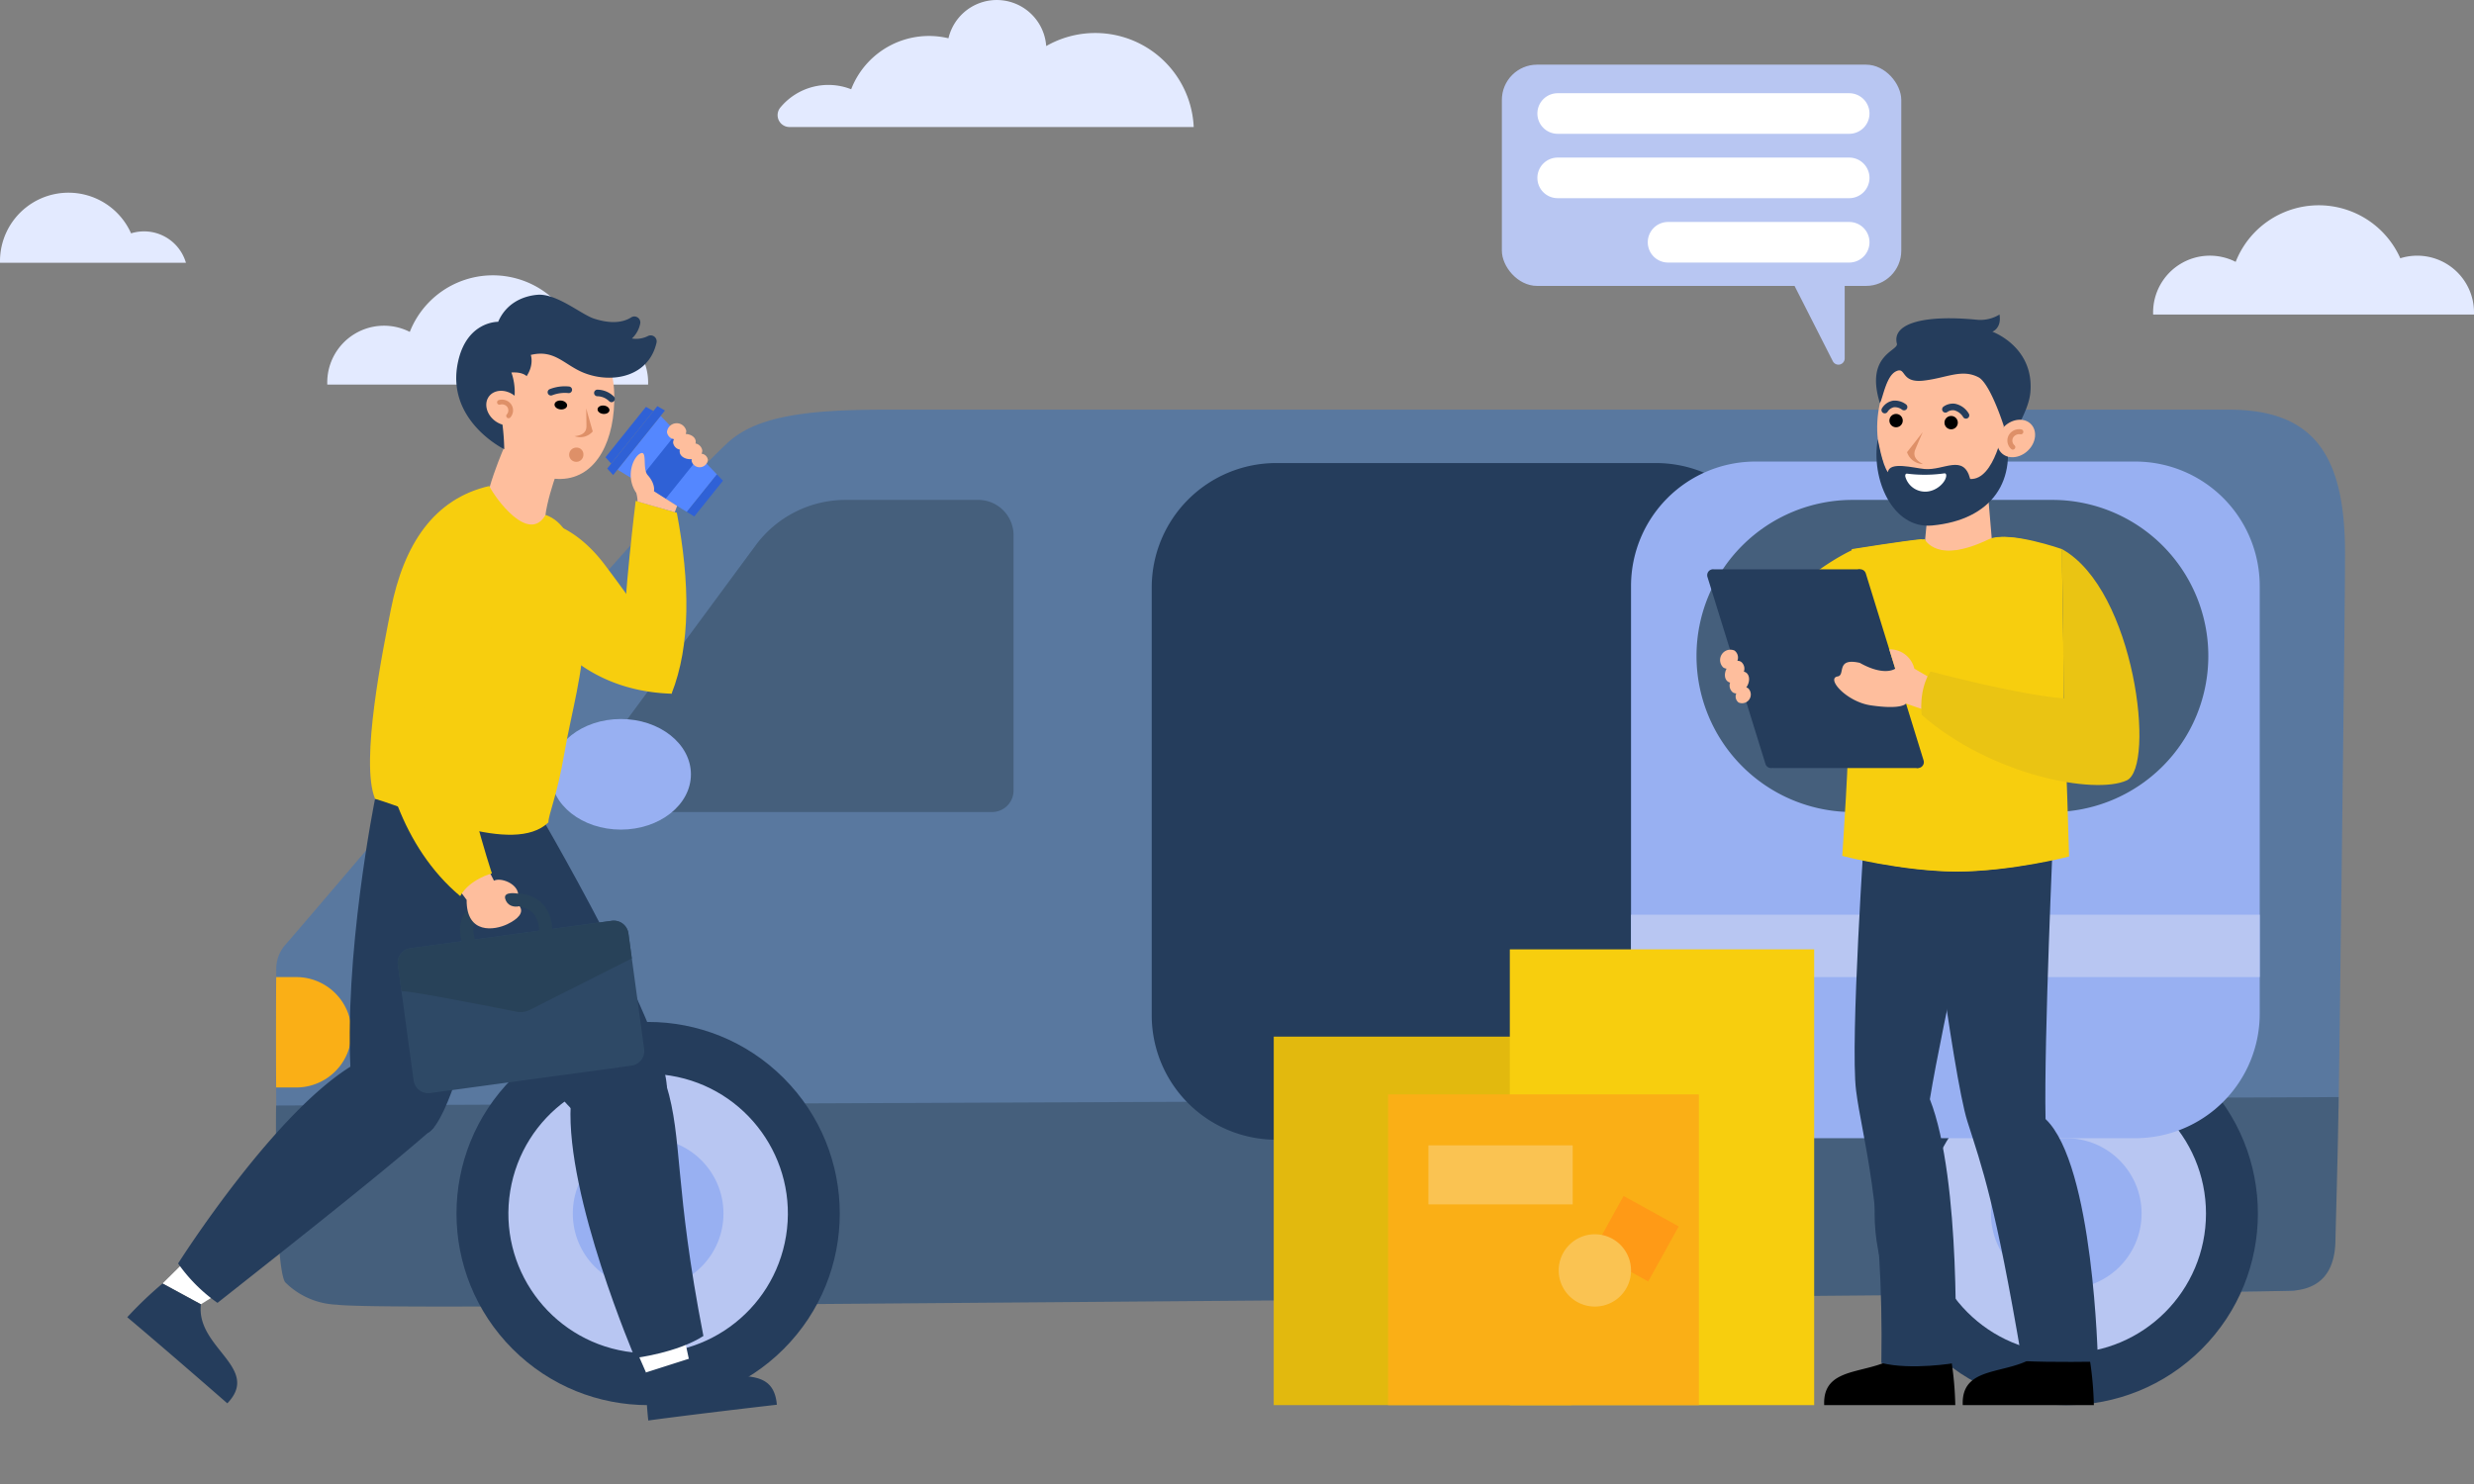 <svg xmlns="http://www.w3.org/2000/svg" width="771.958" height="463.323" viewBox="0 0 771.958 463.323">
  <rect x="0" y="0" width="771.958" height="463.323" fill="#808080" stroke="none"/>
  <g id="Сгруппировать_13809" data-name="Сгруппировать 13809" transform="translate(0)">
    <g id="Сгруппировать_13784" data-name="Сгруппировать 13784" transform="translate(468.623 20.179)">
      <rect id="Прямоугольник_2371" data-name="Прямоугольник 2371" width="124.628" height="69.057" rx="11" transform="translate(0 0)" fill="#b8c6f2"/>
      <path id="Контур_7669" data-name="Контур 7669" d="M864.77,446.368v25.708a1.962,1.962,0,0,1-3.712.889l-13.511-26.6Z" transform="translate(-757.791 -380.405)" fill="#b8c6f2"/>
      <path id="Контур_7670" data-name="Контур 7670" d="M913.55,228.163H822.591a6.334,6.334,0,0,1-6.334-6.334h0a6.334,6.334,0,0,1,6.334-6.334H913.55a6.334,6.334,0,0,1,6.334,6.334h0A6.334,6.334,0,0,1,913.55,228.163Z" transform="translate(-805.173 -206.58)" fill="#fff"/>
      <path id="Контур_7671" data-name="Контур 7671" d="M913.55,309.475H822.591a6.334,6.334,0,0,1-6.334-6.334h0a6.334,6.334,0,0,1,6.334-6.334H913.55a6.334,6.334,0,0,1,6.334,6.334h0A6.334,6.334,0,0,1,913.55,309.475Z" transform="translate(-805.173 -267.801)" fill="#fff"/>
      <path id="Прямоугольник_2372" data-name="Прямоугольник 2372" d="M6.333,0H62.846A6.334,6.334,0,0,1,69.18,6.334v0a6.334,6.334,0,0,1-6.334,6.334H6.333A6.333,6.333,0,0,1,0,6.334v0A6.333,6.333,0,0,1,6.333,0Z" transform="translate(45.532 49.099)" fill="#fff"/>
    </g>
    <g id="Сгруппировать_13797" data-name="Сгруппировать 13797" transform="translate(86.114 98.173)">
      <g id="Сгруппировать_13788" data-name="Сгруппировать 13788" transform="translate(0 29.685)">
        <path id="Контур_7672" data-name="Контур 7672" d="M215.817,792.3c.009-.992.018-1.889.024-2.686a11.353,11.353,0,0,1,2.787-7.347c21.061-24.2,109.511-129.849,137.792-156.481,8.765-8.333,23.954-10.587,49.035-10.587H825.163c26.644,0,36.191,14.405,36.191,44.867,0,21.783-2,173.121-2,173.121s-4.506,53.463-13.857,56.949c-1.907.711-620.139,4.551-624.219-2.217s-5.366-50.285-5.366-50.285c-.046-3.678-.082-7.323-.107-10.876C215.708,812.524,215.762,799.765,215.817,792.3Z" transform="translate(-215.752 -615.195)" fill="#59789f"/>
        <path id="Контур_7673" data-name="Контур 7673" d="M223.865,1486.126s-.539,50.391,2.848,55.172a24.033,24.033,0,0,0,16.09,6.988c6.7.92,59.276.491,59.276.491s542.5-4.046,551.5-4.9,12.548-6.682,12.856-15.019c0-1.778.846-29.548,1-45.364Z" transform="translate(-223.834 -1268.936)" fill="#455f7c"/>
        <g id="Сгруппировать_13785" data-name="Сгруппировать 13785" transform="translate(31.557 166.335)">
          <circle id="Эллипс_158" data-name="Эллипс 158" cx="59.796" cy="59.796" r="59.796" transform="translate(84.564 169.129) rotate(-135)" fill="#253d5c"/>
          <ellipse id="Эллипс_159" data-name="Эллипс 159" cx="43.6" cy="43.6" rx="43.6" ry="43.6" transform="translate(120.618 134.586) rotate(-170.783)" fill="#b8c6f2"/>
          <ellipse id="Эллипс_160" data-name="Эллипс 160" cx="23.506" cy="23.506" rx="23.506" ry="23.506" transform="translate(61.058 61.058)" fill="#98b0f2"/>
        </g>
        <g id="Сгруппировать_13786" data-name="Сгруппировать 13786" transform="translate(474.052 166.335)">
          <circle id="Эллипс_161" data-name="Эллипс 161" cx="59.796" cy="59.796" r="59.796" transform="translate(84.564 169.129) rotate(-135)" fill="#253d5c"/>
          <ellipse id="Эллипс_162" data-name="Эллипс 162" cx="43.6" cy="43.6" rx="43.6" ry="43.6" transform="translate(40.964 40.964)" fill="#b8c6f2"/>
          <ellipse id="Эллипс_163" data-name="Эллипс 163" cx="23.506" cy="23.506" rx="23.506" ry="23.506" transform="translate(61.058 61.058)" fill="#98b0f2"/>
        </g>
        <path id="Контур_7674" data-name="Контур 7674" d="M1904.834,826.606h119.909a6.708,6.708,0,0,0,6.708-6.708V740.214a11.03,11.03,0,0,0-11.03-11.03h-41.353a34.906,34.906,0,0,0-28.092,14.187l-52.339,70.962A7.7,7.7,0,0,0,1904.834,826.606Z" transform="translate(-1801.311 -701.018)" fill="#455f7c"/>
        <path id="Контур_7675" data-name="Контур 7675" d="M2304.5,1023.215c0,9.531,9.787,17.257,21.859,17.257s21.858-7.726,21.858-17.257-9.786-17.256-21.858-17.256S2304.5,1013.685,2304.5,1023.215Z" transform="translate(-2218.744 -909.402)" fill="#98b0f2"/>
        <path id="Контур_7676" data-name="Контур 7676" d="M2733.2,1366.377h6.276a17.228,17.228,0,1,0,0-34.456h-6.267C2733.157,1339.39,2733.1,1352.149,2733.2,1366.377Z" transform="translate(-2733.146 -1154.82)" fill="#faaf16"/>
        <path id="Прямоугольник_2373" data-name="Прямоугольник 2373" d="M38.845,0H157.324a38.846,38.846,0,0,1,38.846,38.846v133.5a38.846,38.846,0,0,1-38.846,38.846H38.846A38.846,38.846,0,0,1,0,172.349V38.845A38.845,38.845,0,0,1,38.845,0Z" transform="translate(273.255 16.667)" fill="#253d5c"/>
        <rect id="Прямоугольник_2374" data-name="Прямоугольник 2374" width="84.774" height="170.37" transform="translate(319.837 57.024)" fill="#253d5c"/>
        <rect id="Прямоугольник_2375" data-name="Прямоугольник 2375" width="84.272" height="130.836" transform="translate(353.357 96.557)" fill="#253d5c"/>
        <g id="Сгруппировать_13787" data-name="Сгруппировать 13787" transform="translate(422.814 16.198)">
          <path id="Прямоугольник_2377" data-name="Прямоугольник 2377" d="M38.846,0H157.324A38.845,38.845,0,0,1,196.17,38.845v133.5a38.846,38.846,0,0,1-38.846,38.846H38.846A38.846,38.846,0,0,1,0,172.349V38.846A38.846,38.846,0,0,1,38.846,0Z" transform="translate(0 0)" fill="#98b0f2"/>
          <rect id="Прямоугольник_2378" data-name="Прямоугольник 2378" width="196.17" height="19.47" transform="translate(0 141.433)" fill="#b8c6f2"/>
          <path id="Прямоугольник_2379" data-name="Прямоугольник 2379" d="M48.71,0h62.282A48.711,48.711,0,0,1,159.7,48.711v0a48.711,48.711,0,0,1-48.711,48.711H48.71A48.71,48.71,0,0,1,0,48.712v0A48.71,48.71,0,0,1,48.71,0Z" transform="translate(20.43 11.968)" fill="#455f7c"/>
        </g>
      </g>
      <g id="c" transform="translate(446.581)">
        <g id="Сгруппировать_13795" data-name="Сгруппировать 13795" transform="translate(52.678)">
          <path id="v-2" d="M671.943,701.924h-.01l-8.751.032-1.982,20.67,10.216,5.394,10.894-5.333-1.761-20.731Z" transform="translate(-646.035 -650.808)" fill="#febe9d"/>
          <g id="Сгруппировать_13794" data-name="Сгруппировать 13794">
            <g id="Сгруппировать_13793" data-name="Сгруппировать 13793">
              <path id="Контур_7677" data-name="Контур 7677" d="M674.466,550.484c-1.991,14.989-13.148,25.872-24.921,24.309s-19.7-14.982-17.711-29.971,13.148-25.872,24.92-24.309S676.457,535.495,674.466,550.484Z" transform="translate(-631.166 -514.111)" fill="#febe9d"/>
              <path id="Контур_7678" data-name="Контур 7678" d="M753.643,643.582c-2.165,2.821-4.9,6.254-4.9,6.254a5.42,5.42,0,0,0,4.965,3.718c-1.7-.9-3.331-2.259-2.383-4.546S753.643,643.582,753.643,643.582Z" transform="translate(-739.071 -606.882)" fill="#de9068"/>
              <path id="Контур_7679" data-name="Контур 7679" d="M660.916,519.382c1.277-14.281-11.856-18.971-11.856-18.971s2.941-1.035,2.228-5.352a11.472,11.472,0,0,1-7.036,1.625c-16.328-1.617-26.606,1.068-24.982,7.468.578,2.277-10.014,3.444-5.3,18.554,1.009-1.784,1.917-8.481,5.092-9.956s1.3,3.746,8.507,2.934c7.277-.819,12.014-3.839,17.316-.964,4.239,2.6,9.54,19.993,9.3,21.182C654.742,533.174,660.355,525.658,660.916,519.382Z" transform="translate(-612.76 -495.059)" fill="#253d5c"/>
              <path id="Контур_7680" data-name="Контур 7680" d="M641.746,639.976s1.391,8.146,3.169,10.322c.385-3.507,8.077-1.3,11.42-1.007,6.053.531,12.2-4.84,14.237,3.109,7.708.447,10.514-16.522,10.514-16.522,4.742,16.958-3.747,29.326-22.435,31.049C646.337,668.062,639.518,652.349,641.746,639.976Z" transform="translate(-641.192 -601.082)" fill="#253d5c"/>
              <path id="Контур_7681" data-name="Контур 7681" d="M706.65,627.323a2.081,2.081,0,1,0-1.937-2.216A2.082,2.082,0,0,0,706.65,627.323Z" transform="translate(-683.348 -591.51)"/>
              <path id="Контур_7682" data-name="Контур 7682" d="M776.19,624.757a2.081,2.081,0,1,0-1.937-2.216A2.081,2.081,0,0,0,776.19,624.757Z" transform="translate(-770.071 -589.579)"/>
              <g id="Сгруппировать_13789" data-name="Сгруппировать 13789" transform="translate(1.701 26.835)">
                <path id="Контур_7683" data-name="Контур 7683" d="M769.4,607.658a1.031,1.031,0,0,0,.921-.445,3.08,3.08,0,0,1,2.014-1.463,3.73,3.73,0,0,1,2.5.747,1.032,1.032,0,0,0,1.291-1.612,5.809,5.809,0,0,0-4.082-1.18,5.037,5.037,0,0,0-3.429,2.339,1.032,1.032,0,0,0,.78,1.615Z" transform="translate(-768.436 -603.658)" fill="#253d5c"/>
              </g>
              <g id="Сгруппировать_13790" data-name="Сгруппировать 13790" transform="translate(20.629 27.791)">
                <path id="Контур_7684" data-name="Контур 7684" d="M697.614,612.23a1.032,1.032,0,0,0,.916-1.62,6.463,6.463,0,0,0-4.27-3.033,5.038,5.038,0,0,0-3.624.93,1.032,1.032,0,0,0,1.281,1.619,2.974,2.974,0,0,1,2.072-.5,4.559,4.559,0,0,1,2.847,2.166A1.029,1.029,0,0,0,697.614,612.23Z" transform="translate(-690.247 -607.529)" fill="#253d5c"/>
              </g>
              <g id="Сгруппировать_13792" data-name="Сгруппировать 13792" transform="translate(37.809 32.83)">
                <path id="Контур_7685" data-name="Контур 7685" d="M609.419,629.956c-2.576,2.451-3.039,6.147-1.033,8.255s5.72,1.831,8.3-.62,3.039-6.146,1.034-8.255S612,627.505,609.419,629.956Z" transform="translate(-607.139 -627.92)" fill="#febe9d"/>
                <g id="Сгруппировать_13791" data-name="Сгруппировать 13791" transform="translate(3.174 2.939)">
                  <path id="Контур_7686" data-name="Контур 7686" d="M623.365,646.16a.784.784,0,0,1-.3-.2,3.516,3.516,0,0,1-.7-4.261,3.746,3.746,0,0,1,3.944-1.808.777.777,0,1,1-.339,1.517,2.219,2.219,0,0,0-2.259,1.068,1.991,1.991,0,0,0,.494,2.431.778.778,0,0,1-.849,1.253Z" transform="translate(-621.932 -639.813)" fill="#de9068"/>
                </g>
              </g>
              <path id="Контур_7687" data-name="Контур 7687" d="M732.117,696.617c.086-.536-.035-1.045-.573-.976a43.665,43.665,0,0,1-11.594.093c-.539-.06-.667.454-.557.985a6.408,6.408,0,0,0,6.264,4.63C728.971,701.322,731.8,698.612,732.117,696.617Z" transform="translate(-710.238 -646.073)" fill="#fff"/>
            </g>
          </g>
        </g>
        <path id="Контур_7688" data-name="Контур 7688" d="M734.03,1797.44c-7.738,10.676-26.741,4.125-26.111,18.565h40.907a105.981,105.981,0,0,0-1.276-14.271Z" transform="translate(-671.414 -1475.625)"/>
        <path id="Контур_7689" data-name="Контур 7689" d="M559.058,1797.44c-7.738,10.676-26.74,4.125-26.111,18.565h40.907a105.882,105.882,0,0,0-1.276-14.271Z" transform="translate(-453.206 -1475.625)"/>
        <path id="Контур_7690" data-name="Контур 7690" d="M674.282,1136.676s-4.692,68.428-2.786,83.641,8.655,34.717,7.89,85.036c9.42,2.358,23.068,0,23.068,0s2.023-56.9-7.935-82.312c4.049-24.686,17.044-81.226,17.044-81.226Z" transform="translate(-625.043 -978.134)" fill="#253d5c"/>
        <path id="Контур_7691" data-name="Контур 7691" d="M527.81,1144.246s9.474,76.822,14.111,91.393,8.673,25.246,17.069,74.816c9.681.484,23.663.184,23.663.184s-1.265-61.416-16.343-75.716c-.51-25.033,2.438-90.184,2.438-90.184Z" transform="translate(-460.74 -983.834)" fill="#253d5c"/>
        <g id="v" transform="translate(42.985 69.414)">
          <path id="h-5" d="M631.982,779.786s-16.454-5.761-21.941-3.119c-17.049,8.209-20.959,0-20.959,0-5.448.47-21.894,3.119-21.894,3.119,0,18.366-1.226,36.8-.892,50.694.235,12.1-2.071,45.041-2.071,45.041s18.141,4.756,35.3,4.88c17.161-.111,34.627-4.687,34.627-4.687s-.917-33.36-1.679-45.759C632.723,816.056,631.982,798.1,631.982,779.786Z" transform="translate(-564.225 -775.974)" fill="#f7ce0e"/>
        </g>
        <g id="v-2-2" data-name="v" transform="translate(42.134 69.414)">
          <path id="h-5-2" data-name="h-5" d="M631.982,779.786s-16.454-5.761-21.941-3.119c-17.049,8.209-20.959,0-20.959,0-5.448.47-21.894,3.119-21.894,3.119,0,18.366-1.226,36.8-.892,50.694.235,12.1-2.071,45.041-2.071,45.041s18.141,4.756,35.3,4.88c17.161-.111,34.627-4.687,34.627-4.687s-.917-33.36-1.679-45.759C632.723,816.056,631.982,798.1,631.982,779.786Z" transform="translate(-564.225 -775.974)" fill="#f7ce0e"/>
        </g>
        <g id="c-2" data-name="c" transform="translate(15.242 73.226)">
          <path id="c-3" data-name="c" d="M817.774,818.7c6.792-16.2,26.945-26.511,29.249-27.3l4.675,20.8a121.792,121.792,0,0,0-16.71,11.919c1.191,5.792.992,11.473,4.345,18.8,0,0-2.912-4.018-6.5-1.64-3.492,2.312-9.916-2.407-9.916-2.407S812.586,831.076,817.774,818.7Z" transform="translate(-816.316 -791.402)" fill="#f7ce0e"/>
        </g>
        <g id="c-4" data-name="c" transform="translate(0 73.212)">
          <g id="c-5" data-name="c" transform="translate(0 6.291)">
            <g id="c-6" data-name="c">
              <path id="c-7" data-name="c" d="M775.115,878.775a1.857,1.857,0,0,1-.353.072h-.386a1.839,1.839,0,0,1-1.563-1.282l-18.106-58.374a1.559,1.559,0,0,1-.074-.583c0-.046,0-.093,0-.139s.017-.08.023-.12a1.832,1.832,0,0,1,1.26-1.458,1.763,1.763,0,0,1,.737-.074h45.579l18.265,62.03H775.083Z" transform="translate(-754.63 -816.806)" fill="#253d5c"/>
              <path id="c-8" data-name="c" d="M748.891,816.889a1.84,1.84,0,0,1,2.3,1.211l17.992,58.228.041.137a1.837,1.837,0,0,1-1.2,2.294l0,0a1.84,1.84,0,0,1-2.3-1.211L747.68,819.191A1.838,1.838,0,0,1,748.891,816.889Z" transform="translate(-701.705 -816.806)" fill="#253d5c"/>
            </g>
          </g>
          <path id="c-9" data-name="c" d="M974.708,930.053a1.9,1.9,0,0,0-.546-.237c.02-.028.041-.055.06-.084,1.134-1.71,1.058-3.756-.169-4.569a1.968,1.968,0,0,0-.655-.274,2.746,2.746,0,0,0-.843-3.056,2.061,2.061,0,0,0-1.177-.329,2.746,2.746,0,0,0-.9-3.2,3.22,3.22,0,0,0-3.5,5.287,2.3,2.3,0,0,0,1.016.366c-.817,1.592-.652,3.335.458,4.069a1.974,1.974,0,0,0,.654.274,2.747,2.747,0,0,0,.843,3.056,2.045,2.045,0,0,0,1.086.329,2.347,2.347,0,0,0,.715,2.832,2.719,2.719,0,0,0,2.96-4.465Z" transform="translate(-961.957 -886.644)" fill="#febe9d"/>
          <path id="Контур_7692" data-name="Контур 7692" d="M771.967,926.363l-4.155-2.407a7.852,7.852,0,0,0-7.822-6.035l1.865,6.035s-3.284,2.55-11.073-1.814c-7.614-1.711-4.362,3.84-6.885,4.239-3.724.588,2.714,7.905,10.317,9.025,9.837,1.449,11-.565,11-.565l5.566,1.945Z" transform="translate(-703.181 -886.644)" fill="#febe9d"/>
          <path id="c-10" data-name="c" d="M519.895,837.919c-13.887-.97-41.621-8.388-41.621-8.388-3.791,5.815-2.743,13.538-2.743,13.538,21.566,18.908,54.023,25.02,63.982,20.469,9.092-4.155,2.633-59.515-20.194-72.193Z" transform="translate(-408.617 -791.346)" fill="#eac413"/>
        </g>
        <path id="Контур_7693" data-name="Контур 7693" d="M841.83,837.741a3.364,3.364,0,1,0,1.668-4.8A3.614,3.614,0,0,0,841.83,837.741Z" transform="translate(-803.932 -749.291)" fill="#253d5c"/>
        <path id="Контур_7694" data-name="Контур 7694" d="M875.86,841.193a2.007,2.007,0,1,0,.995-2.866A2.155,2.155,0,0,0,875.86,841.193Z" transform="translate(-843.78 -753.413)" fill="#253d5c"/>
      </g>
      <rect id="Прямоугольник_2380" data-name="Прямоугольник 2380" width="92.781" height="115.007" transform="translate(311.328 225.374)" fill="#e2b90e"/>
      <rect id="Прямоугольник_2381" data-name="Прямоугольник 2381" width="94.966" height="142.246" transform="translate(384.993 198.135)" fill="#f7ce0e"/>
      <g id="Сгруппировать_13796" data-name="Сгруппировать 13796" transform="translate(347.005 243.405)">
        <rect id="Прямоугольник_2382" data-name="Прямоугольник 2382" width="96.975" height="96.976" fill="#faaf16"/>
        <rect id="Прямоугольник_2383" data-name="Прямоугольник 2383" width="45.013" height="18.433" transform="translate(12.593 15.898)" fill="#fac352"/>
        <rect id="Прямоугольник_2384" data-name="Прямоугольник 2384" width="19.648" height="19.648" transform="matrix(-0.875, -0.484, 0.484, -0.875, 81.17, 58.389)" fill="#ff9a16"/>
        <path id="Контур_7695" data-name="Контур 7695" d="M1139.942,1668.066a11.283,11.283,0,1,1-11.283-11.283A11.283,11.283,0,0,1,1139.942,1668.066Z" transform="translate(-1064.134 -1613.129)" fill="#fac352"/>
      </g>
    </g>
    <path id="Контур_7696" data-name="Контур 7696" d="M1799.467,137.4a30.754,30.754,0,0,0-46.024-25.269h0a15.474,15.474,0,0,0-30.5-2.431h0a26.033,26.033,0,0,0-30.361,15.914,19.414,19.414,0,0,0-22.131,5.746,3.711,3.711,0,0,0,2.9,6.039Z" transform="translate(-1426.995 -97.753)" fill="#e3eaff"/>
    <path id="Контур_7697" data-name="Контур 7697" d="M2942.2,362.522q0,.252.006.5h58.012a13.609,13.609,0,0,0-17.119-9.179,21.371,21.371,0,0,0-40.9,8.676Z" transform="translate(-2942.201 -281.01)" fill="#e3eaff"/>
    <path id="Контур_7698" data-name="Контур 7698" d="M2358.554,478.954c0,.221,0,.443.014.663h100.1c.01-.22.014-.442.014-.663a17.716,17.716,0,0,0-23-16.9,27.851,27.851,0,0,0-51.369,1.124,17.713,17.713,0,0,0-25.756,15.775Z" transform="translate(-2256.446 -359.586)" fill="#e3eaff"/>
    <path id="Контур_7699" data-name="Контур 7699" d="M52.9,390.495c0,.222,0,.444.014.663h100.1c.01-.22.014-.441.014-.663a17.716,17.716,0,0,0-23-16.9,27.85,27.85,0,0,0-51.369,1.124A17.713,17.713,0,0,0,52.9,390.495Z" transform="translate(618.932 -292.985)" fill="#e3eaff"/>
    <g id="Сгруппировать_13800" data-name="Сгруппировать 13800" transform="translate(159.462 126.761)">
      <path id="Контур_7700" data-name="Контур 7700" d="M2329.052,760.447c-1.237,11.746,10.861,47.674,50,48.942a158.033,158.033,0,0,0-4-15.5s-2.074-5.154-16.835-24.732C2345.325,752.058,2329.833,753.025,2329.052,760.447Z" transform="translate(-2328.967 -719.636)" fill="#f7ce0e"/>
      <path id="Контур_7701" data-name="Контур 7701" d="M2314.177,730.427s-3.758,30.17-3.938,46.435c5.179,5.951,7.6,12.094,15.127,13.746,5.985-15.118,5.758-34.725,1.643-56.474Z" transform="translate(-2275.281 -700.856)" fill="#f7ce0e"/>
      <g id="Сгруппировать_13799" data-name="Сгруппировать 13799" transform="translate(29.464)">
        <g id="Сгруппировать_13798" data-name="Сгруппировать 13798" transform="translate(3.744 3.042)">
          <path id="Контур_7702" data-name="Контур 7702" d="M2285.148,623.064l5.069,5.27,7.105,7.387,5.394,5.61-9.39,11.7-6.646-4.049-8.752-5.334-6.243-3.805Z" transform="translate(-2271.685 -623.064)" fill="#5487ff"/>
        </g>
        <path id="Контур_7703" data-name="Контур 7703" d="M2339.165,632.259l16.162-20.146-2.377-1.361-15.629,19.481Z" transform="translate(-2336.769 -610.752)" fill="#2f61d6"/>
        <path id="Контур_7704" data-name="Контур 7704" d="M2366.881,612.976l-13.16,16.4-1.785-1.978,12.627-15.739Z" transform="translate(-2351.936 -611.437)" fill="#2f61d6"/>
        <path id="Контур_7705" data-name="Контур 7705" d="M2273.418,696.99l1.891,1.966-8.952,11.159-2.33-1.42Z" transform="translate(-2238.642 -675.681)" fill="#2f61d6"/>
        <path id="Контур_7706" data-name="Контур 7706" d="M2305.8,644.39l7.105,7.387-10.642,13.265-8.752-5.334Z" transform="translate(-2283.528 -636.078)" fill="#2f61d6"/>
      </g>
      <path id="c-11" data-name="c" d="M2290.8,644.125a1.823,1.823,0,0,1,.062-.562c-.032,0-.064.008-.1.01-1.945.127-3.6-.9-3.686-2.3a1.88,1.88,0,0,1,.083-.669,2.609,2.609,0,0,1-2.121-2.139,1.959,1.959,0,0,1,.285-1.125,2.609,2.609,0,0,1-2.214-2.253,3.059,3.059,0,0,1,6.014-.392,2.18,2.18,0,0,1-.178,1.01c1.7.079,3.056,1.038,3.138,2.3a1.868,1.868,0,0,1-.083.669,2.609,2.609,0,0,1,2.121,2.139,1.93,1.93,0,0,1-.242,1.05,2.231,2.231,0,0,1,2,1.927,2.584,2.584,0,0,1-5.08.331Z" transform="translate(-2234.461 -627.021)" fill="#febe9d"/>
      <path id="Контур_7707" data-name="Контур 7707" d="M2329.241,681.88c.215-1.165-.2-3.075-1.952-5.035s.006-7.846-2.276-6.762-4.781,7.211-1.287,12.325a10.467,10.467,0,0,1,.4,2.678l11.621,3.337.71-1.952Z" transform="translate(-2284.652 -655.323)" fill="#febe9d"/>
    </g>
    <path id="Контур_7708" data-name="Контур 7708" d="M2306.865,1792.554l3.952,9.036,12.167-6.833-1.465-6.8Z" transform="translate(-2107.976 -1370.313)" fill="#fff"/>
    <path id="Контур_7709" data-name="Контур 7709" d="M2895.534,1699.021l6.619-6.537,12.207,8.722-6.865,4.312Z" transform="translate(-2844.81 -1298.43)" fill="#fff"/>
    <path id="Контур_7710" data-name="Контур 7710" d="M2209.375,1814.03c9.019,10.189,26.153-.773,27.47,14.342-28.367,3.285-40.121,4.924-40.121,4.924a117.758,117.758,0,0,1-.66-15.016Z" transform="translate(-1994.442 -1389.942)" fill="#253d5c"/>
    <path id="Контур_7711" data-name="Контур 7711" d="M2900.464,1725.437c-1.61,13.59,18.892,19.819,8.246,30.91-21.929-19.133-31.227-26.876-31.227-26.876a119.012,119.012,0,0,1,11.02-10.531Z" transform="translate(-2837.779 -1318.348)" fill="#253d5c"/>
    <path id="Контур_7712" data-name="Контур 7712" d="M2370.718,1109.415l-35.839,24.309s31.45,56.781,50.686,74.287c3.349,3.047,26.123-2.871,27.053-6.955C2416.01,1186.17,2370.718,1109.415,2370.718,1109.415Z" transform="translate(-2204.714 -859.436)" fill="#253d5c"/>
    <path id="Контур_7713" data-name="Контур 7713" d="M2288.834,1454.751c-1.485,28.536,20.082,78.873,20.082,78.873s13.2-1.616,21.328-6.878c-9.107-46.61-6.44-61.693-11.589-78.344C2311.427,1439.068,2290.99,1438.672,2288.834,1454.751Z" transform="translate(-2110.762 -1109.775)" fill="#253d5c"/>
    <path id="Контур_7714" data-name="Контур 7714" d="M2577.73,1113.911l-43.831-7.2s-10.039,49.441-7.488,87.435c.312,4.643,21.229,19.067,24.444,16.573C2562.573,1201.623,2577.73,1113.911,2577.73,1113.911Z" transform="translate(-2416.869 -857.4)" fill="#253d5c"/>
    <path id="Контур_7715" data-name="Контур 7715" d="M2685.328,1434.409c-25.149,13.747-56.2,62.85-56.2,62.85a50.236,50.236,0,0,0,12.291,12.292c37.62-29.679,55.484-44.119,67.512-54.685C2706.094,1442.74,2700.2,1427.824,2685.328,1434.409Z" transform="translate(-2573.557 -1102.91)" fill="#253d5c"/>
    <path id="Контур_7716" data-name="Контур 7716" d="M2490.135,686.088c1.842,3.616-17.888,3.458-19.211-3.586s6.468-24.268,6.468-24.268l16.7,6.968S2487.738,681.382,2490.135,686.088Z" transform="translate(-2319.59 -519.74)" fill="#febe9d"/>
    <g id="Сгруппировать_13805" data-name="Сгруппировать 13805" transform="translate(142.349 91.981)">
      <path id="Контур_7717" data-name="Контур 7717" d="M2401.3,519.009c.406,14.278,12.81,25.813,24.023,25.493s16.991-12.371,16.585-26.649-9.827-25.594-21.041-25.274S2400.894,504.731,2401.3,519.009Z" transform="translate(-2392.601 -486.995)" fill="#febe9d"/>
      <path id="Контур_7718" data-name="Контур 7718" d="M2432.124,613.483c.886,3.24,2.047,7.218,2.047,7.218a5.121,5.121,0,0,1-5.67,1.478c1.806-.182,3.719-.785,3.708-3.124S2432.124,613.483,2432.124,613.483Z" transform="translate(-2391.569 -578.029)" fill="#de9068"/>
      <path id="Контур_7719" data-name="Контур 7719" d="M2362.184,510.479c6.469-7.073,2.786-16.195,2.786-16.195,3.564-.241,4.755,1.137,4.755,1.137,2.4-3.642,1.3-6.621,1.3-6.621,7.545-1.858,10.511,3.258,16.782,5.671,8.588,3.306,20.006,1.2,22.449-9.491a1.865,1.865,0,0,0-2.66-2.084,8.221,8.221,0,0,1-5.016.78,8.779,8.779,0,0,0,2.607-4.74,1.863,1.863,0,0,0-2.864-1.838c-2.044,1.293-5.655,2.3-11.6.355-3.959-1.292-11.682-7.937-17.636-7.425-4.868.419-9.869,2.883-12.24,8.435,0,0-9.7-.278-12.5,12.378-4.074,18.364,14.4,27.387,14.4,27.387A72.513,72.513,0,0,0,2362.184,510.479Z" transform="translate(-2347.753 -470)" fill="#253d5c"/>
      <g id="Сгруппировать_13802" data-name="Сгруппировать 13802" transform="translate(9.382 29.991)">
        <path id="Контур_7720" data-name="Контур 7720" d="M2525.454,592.8c2.683,2.021,3.517,5.439,1.863,7.634s-5.17,2.337-7.853.316-3.516-5.439-1.863-7.635S2522.771,590.779,2525.454,592.8Z" transform="translate(-2516.752 -591.372)" fill="#febe9d"/>
        <g id="Сгруппировать_13801" data-name="Сгруппировать 13801" transform="translate(3.36 2.748)">
          <path id="Контур_7721" data-name="Контур 7721" d="M2533.056,608.228a.733.733,0,0,0,.256-.22,3.319,3.319,0,0,0,.192-4.074,3.538,3.538,0,0,0-3.9-1.271.735.735,0,0,0,.483,1.388,2.1,2.1,0,0,1,2.235.758,1.88,1.88,0,0,1-.2,2.335.735.735,0,0,0,.932,1.084Z" transform="translate(-2529.114 -602.492)" fill="#de9068"/>
        </g>
      </g>
      <path id="Контур_7722" data-name="Контур 7722" d="M2464.769,605.268c-.089.761-1.04,1.276-2.125,1.149s-1.891-.846-1.8-1.607,1.041-1.276,2.125-1.15S2464.858,604.507,2464.769,605.268Z" transform="translate(-2430.162 -570.619)"/>
      <path id="Контур_7723" data-name="Контур 7723" d="M2411.1,611.491c-.084.718-.982,1.2-2.005,1.085s-1.785-.8-1.7-1.517.981-1.2,2-1.084S2411.182,610.773,2411.1,611.491Z" transform="translate(-2363.284 -575.373)"/>
      <g id="Сгруппировать_13803" data-name="Сгруппировать 13803" transform="translate(28.528 28.567)">
        <path id="Контур_7724" data-name="Контур 7724" d="M2455.508,588.5a1.03,1.03,0,0,1-.284-1.971,12.878,12.878,0,0,1,6.113-.826,1.03,1.03,0,0,1-.289,2.04,10.923,10.923,0,0,0-5.023.685A1.028,1.028,0,0,1,2455.508,588.5Z" transform="translate(-2454.596 -585.61)" fill="#253d5c"/>
      </g>
      <g id="Сгруппировать_13804" data-name="Сгруппировать 13804" transform="translate(43.015 29.637)">
        <path id="Контур_7725" data-name="Контур 7725" d="M2405.951,593.846a1.02,1.02,0,0,1-.593-.28,5.3,5.3,0,0,0-3.65-1.565,1.03,1.03,0,0,1-.123-2.056,7.367,7.367,0,0,1,5.2,2.134,1.03,1.03,0,0,1-.833,1.767Z" transform="translate(-2400.625 -589.94)" fill="#253d5c"/>
      </g>
      <path id="Контур_7726" data-name="Контур 7726" d="M2444.687,665.18a2.221,2.221,0,1,1-2.06-2.042A2.062,2.062,0,0,1,2444.687,665.18Z" transform="translate(-2405.004 -615.409)" fill="#de9068"/>
    </g>
    <path id="Контур_7727" data-name="Контур 7727" d="M2495.573,816.637c-10.821,10.461-40.555-3.272-54.082-7.375-4.786-11.4,2.613-47.267,4.917-59,4.016-20.449,13.458-34.635,30.722-38.622,1.8,3.719,12.263,18.209,17.567,9.022,11.094,3.784,11.833,24.333,11.9,36.435.062,12.272-3.935,25.615-5.992,37.713C2498.316,808.246,2495.573,814.178,2495.573,816.637Z" transform="translate(-2324.46 -559.951)" fill="#f7ce0e"/>
    <g id="Сгруппировать_13808" data-name="Сгруппировать 13808" transform="translate(117.842 159.05)">
      <g id="Сгруппировать_13807" data-name="Сгруппировать 13807" transform="translate(6.26 119.759)">
        <path id="Контур_7728" data-name="Контур 7728" d="M2436.346,1305.908l-62.8,8.55a4.613,4.613,0,0,1-5.192-3.948l-3.851-28.287-1.061-7.789a4.613,4.613,0,0,1,3.948-5.191l62.8-8.549a4.612,4.612,0,0,1,5.192,3.946l1.062,7.8,3.85,28.28A4.61,4.61,0,0,1,2436.346,1305.908Z" transform="translate(-2363.401 -1252.112)" fill="#2e4966"/>
        <path id="Контур_7729" data-name="Контур 7729" d="M2452.2,1272.436l-31.891,16.087a6.277,6.277,0,0,1-4.055.552c-7.878-1.572-35.05-6.937-35.618-6.3l-.375-.554-1.061-7.789a4.612,4.612,0,0,1,3.948-5.191l62.8-8.549a4.612,4.612,0,0,1,5.192,3.946Z" transform="translate(-2379.154 -1252.112)" fill="#284259"/>
        <g id="Сгруппировать_13806" data-name="Сгруппировать 13806" transform="translate(19.438)">
          <path id="Контур_7730" data-name="Контур 7730" d="M2480.472,1243.406c-.068-.249-.145-.513-.226-.79-.73-2.506-1.834-6.292.288-9.838,1.768-2.953,5.311-4.956,10.832-6.125,5.765-1.22,10.191-.463,13.154,2.251,4.345,3.978,3.606,10.548,3.573,10.825l-4.107-.489c.005-.047.506-4.774-2.274-7.3-1.924-1.748-5.117-2.165-9.49-1.24-4.273.9-7.01,2.318-8.138,4.2-1.2,2-.459,4.525.134,6.556.087.3.171.589.245.86Z" transform="translate(-2479.3 -1226.089)" fill="#284259"/>
        </g>
      </g>
      <path id="Контур_7731" data-name="Контур 7731" d="M2539.162,1200.184c-1.77.437-3.833-.115-4.462-2.272-.744-2.546,4.019-1.636,4.019-1.636-.425-3.246-5.448-5.116-7.542-4.053l-2.991-5.881-9.26,6.892,3.726,4.989c-.1,10.826,8.713,9.506,12.7,7.582C2538.652,1204.216,2540.638,1202.2,2539.162,1200.184Z" transform="translate(-2494.89 -1076.404)" fill="#febe9d"/>
      <path id="Контур_7732" data-name="Контур 7732" d="M2566.505,741.972c-11.307,4.789-24.174,20.968-27.048,62.225,14.9,7.228,25.592,3.444,25.592,3.444s6.271-16.228,12.233-37.681S2573.65,738.945,2566.505,741.972Z" transform="translate(-2539.458 -741.425)" fill="#f7ce0e"/>
      <path id="Контур_7733" data-name="Контур 7733" d="M2591.467,1042.69s-10.788-32.137-9.865-48.98c-7.868-3.638-17.5-3.524-25.786-1.8.8,17.848,7.454,42.522,25.755,57.87C2584.5,1044.476,2591.467,1042.69,2591.467,1042.69Z" transform="translate(-2555.816 -929.142)" fill="#f7ce0e"/>
    </g>
  </g>
</svg>
